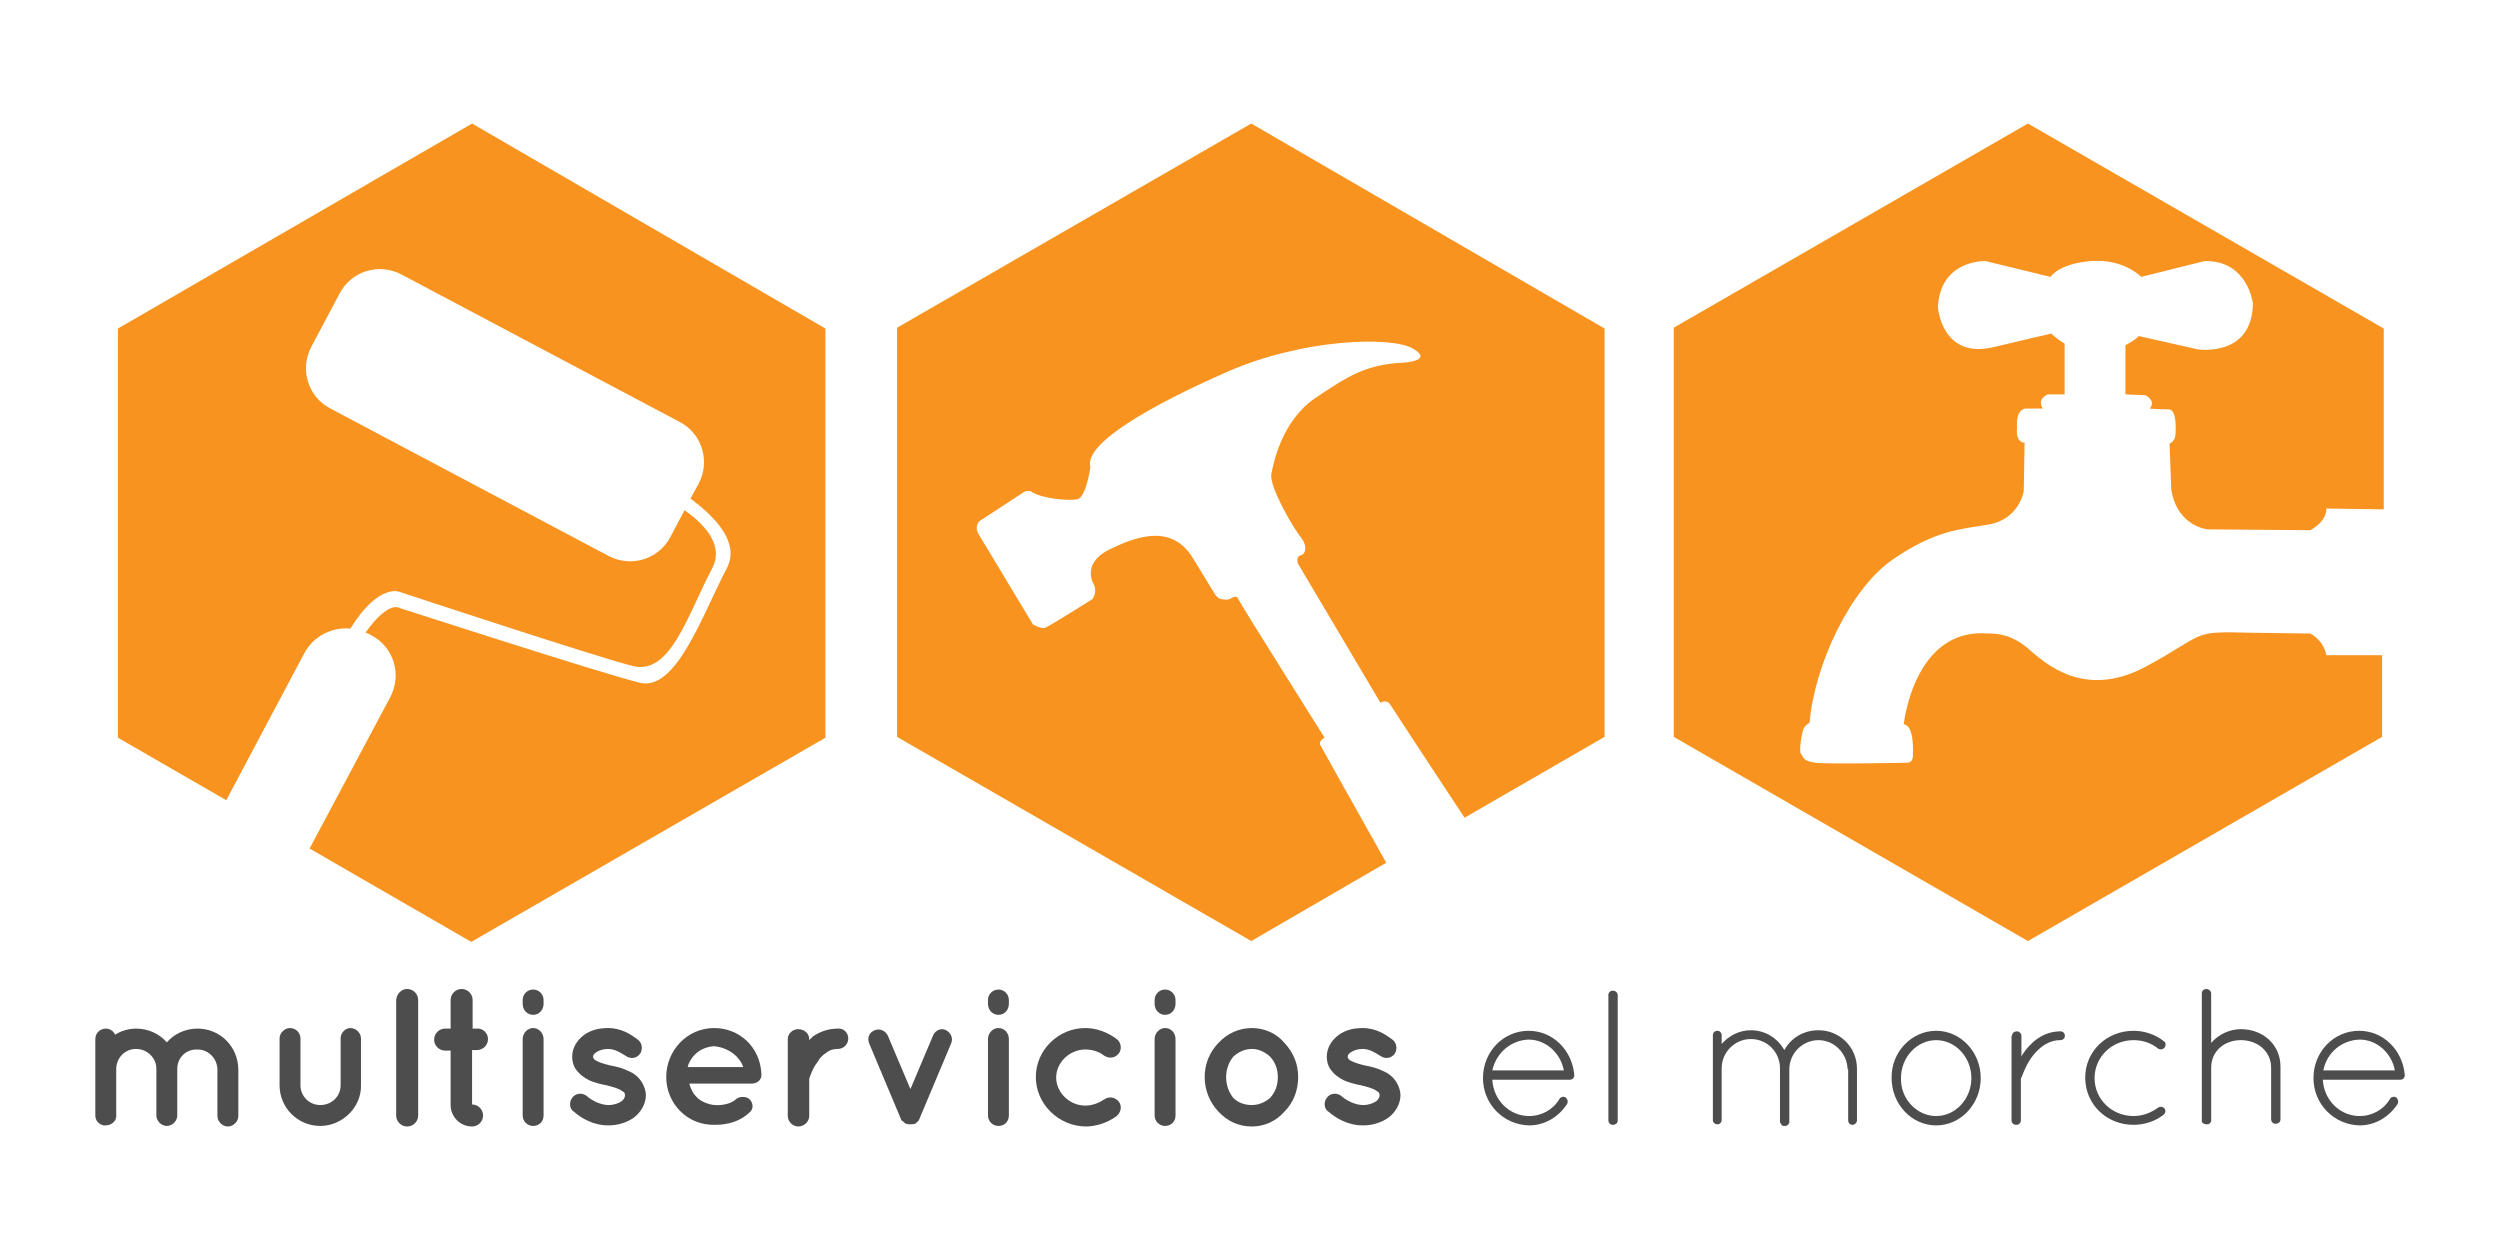 <?xml version="1.0" encoding="UTF-8" standalone="no"?>
<!-- Generator: Adobe Illustrator 19.0.0, SVG Export Plug-In . SVG Version: 6.00 Build 0)  -->

<svg
   xmlns:dc="http://purl.org/dc/elements/1.1/"
   xmlns:cc="http://creativecommons.org/ns#"
   xmlns:rdf="http://www.w3.org/1999/02/22-rdf-syntax-ns#"
   xmlns:svg="http://www.w3.org/2000/svg"
   xmlns="http://www.w3.org/2000/svg"
   xmlns:sodipodi="http://sodipodi.sourceforge.net/DTD/sodipodi-0.dtd"
   xmlns:inkscape="http://www.inkscape.org/namespaces/inkscape"
   version="1.1"
   id="Capa_1"
   x="0px"
   y="0px"
   viewBox="0 0 300 150"
   xml:space="preserve"
   inkscape:version="0.91 r13725"
   sodipodi:docname="logo02.svg"
   width="300"
   height="150"><defs
     id="defs36" /><sodipodi:namedview
     pagecolor="#ffffff"
     bordercolor="#666666"
     borderopacity="1"
     objecttolerance="10"
     gridtolerance="10"
     guidetolerance="10"
     inkscape:pageopacity="0"
     inkscape:pageshadow="2"
     inkscape:window-width="1366"
     inkscape:window-height="705"
     id="namedview34"
     showgrid="false"
     inkscape:zoom="0.79844428"
     inkscape:cx="138.56118"
     inkscape:cy="103.94707"
     inkscape:window-x="-8"
     inkscape:window-y="-8"
     inkscape:window-maximized="1"
     inkscape:current-layer="Capa_1"
     fit-margin-top="0"
     fit-margin-left="0"
     fit-margin-right="0"
     fit-margin-bottom="0" /><style
     type="text/css"
     id="style3">
	.st0{fill:#F7931E;}
	.st1{fill:#4D4D4D;}
</style><g
     id="g3366"
     transform="translate(11.439,-14.825)"><g
       transform="translate(-79.989,25.65)"
       id="XMLID_5_"><path
         style="fill:#f7931e"
         inkscape:connector-curvature="0"
         d="m 347.7,67.8 c -0.3,-1.8 -1.9,-2.6 -1.9,-2.6 l -7.3,-0.1 c -7.2,-0.2 -5.1,0.1 -12.5,4.1 -7.4,3.9 -12,-0.4 -14.2,-2.3 -2.2,-1.9 -4.6,-1.7 -4.6,-1.7 -9,-0.8 -10.2,10.9 -10.2,10.9 1.3,0.1 1.1,3.5 1.1,3.5 0.1,1.1 -0.6,1.1 -0.6,1.1 0,0 -9.5,0.2 -11.1,0 -1.6,-0.2 -1.4,-0.7 -1.7,-1 -0.3,-0.2 0,-2.2 0.2,-2.9 0.2,-0.6 0.8,-0.9 0.8,-0.9 0.6,-7 4.9,-16.1 10,-19.6 5.1,-3.5 8,-3.6 11.6,-4.2 3.6,-0.7 4.1,-4 4.1,-4 l 0.1,-5.8 c -1.2,-0.1 -0.9,-1.8 -0.9,-1.8 -0.2,-2.4 1.1,-2.3 1.1,-2.3 l 2,0 c -0.8,-1.2 0.6,-1.7 0.6,-1.7 l 2,0 0,-6.1 c -0.9,-0.5 -1.6,-1.2 -1.6,-1.2 l -6.8,1.6 c -6.4,1.6 -6.8,-4.8 -6.8,-4.8 0.3,-5.7 5.7,-5.5 5.7,-5.5 l 7.8,1.9 c 0,0 1,-1.6 4.9,-1.9 3.9,-0.3 6,1.9 6,1.9 l 7.6,-1.9 c 5.2,-0.1 5.8,5.1 5.8,5.1 -0.1,6.5 -6.6,5.5 -6.6,5.5 l -7.1,-1.6 c -0.4,0.5 -1.6,1.1 -1.6,1.1 l 0,5.9 2.4,0.1 c 1.4,0.8 0.5,1.6 0.5,1.6 0,0 1.2,0.1 2.3,0.1 1.1,0 0.8,3.1 0.8,3.1 -0.1,0.8 -0.7,1 -0.7,1 l 0.2,5.5 c 0.7,4.5 4.4,4.8 4.4,4.8 l 12.3,0.1 c 2.1,-1.2 1.9,-2.6 1.9,-2.6 l 6.9,0.1 0,-21.7 -42.7,-24.6 -42.5,24.5 0,49.1 42.5,24.5 42.5,-24.5 0,-9.8 -6.7,0 z"
         class="st0"
         id="XMLID_6_" /><path
         style="fill:#f7931e"
         inkscape:connector-curvature="0"
         d="m 125.2,4 -42.5,24.6 0,49.1 13,7.5 9.4,-17.7 c 1.1,-2 3.3,-3.1 5.5,-2.9 3.4,-5.5 5.9,-4.4 5.9,-4.4 0,0 23.6,7.8 28,8.9 4.5,1.1 6.5,-6 9.5,-11.7 1.4,-2.6 -0.6,-5.1 -3.3,-7 l -1.7,3.2 c -1.4,2.7 -4.7,3.7 -7.4,2.3 L 108.2,38.2 c -2.7,-1.4 -3.7,-4.7 -2.3,-7.4 l 3.4,-6.4 c 1.4,-2.7 4.7,-3.7 7.4,-2.3 l 33.4,17.7 c 2.7,1.4 3.7,4.7 2.3,7.4 l -1,1.8 c 3.1,2.3 5.9,5.3 4.4,8.3 -3,5.7 -6.1,14.9 -10.5,13.8 -4.5,-1.1 -28.9,-9 -28.9,-9 0,0 -1.3,-0.8 -4,3 0,0 0.1,0 0.1,0 l 0.6,0.3 c 2.7,1.4 3.7,4.7 2.3,7.4 l -9.7,18.2 19.4,11.2 42.5,-24.5 0,-49.1 L 125.2,4 Z"
         class="st0"
         id="XMLID_7_" /><path
         style="fill:#f7931e"
         inkscape:connector-curvature="0"
         d="m 227,78.6 c -0.3,-0.5 0.5,-0.9 0.5,-0.9 0,0 -10.2,-16.2 -10.4,-16.7 -0.2,-0.5 -0.8,0 -1.1,0.1 -0.3,0.1 -1.2,0 -1.4,-0.3 -0.3,-0.3 -0.4,-0.6 -3,-4.8 -2.6,-4.1 -7,-2.3 -9.9,-0.9 -2.8,1.4 -2.4,3.3 -1.9,4.2 0.5,1 -0.2,1.8 -0.2,1.8 0,0 -5.1,3.2 -5.6,3.4 -0.5,0.2 -1.5,-0.4 -1.5,-0.4 0,0 -5.9,-9.8 -6.5,-10.8 -0.6,-1 0.1,-1.6 0.1,-1.6 l 5.2,-3.4 c 0.4,-0.3 0.9,-0.2 0.9,-0.2 1.2,0.9 4.5,1.2 5.6,1 1.1,-0.2 1.6,-3.9 1.6,-3.9 -0.8,-2.8 7.3,-7.4 16.4,-11.4 9.1,-4 19.7,-4.3 22.3,-2.8 2.6,1.5 -1.2,1.7 -1.2,1.7 -4.4,0.2 -6.6,1.6 -10.6,4.3 -3.9,2.7 -4.9,7.6 -5.2,9.1 -0.2,1.6 2.8,6.7 3.6,7.6 0.7,0.9 0.6,1.9 0,2.1 -0.7,0.1 -0.4,1 -0.4,1 l 9.9,16.7 c 0.7,-0.4 1.1,0.1 1.1,0.1 0,0 3.9,6 9,13.7 l 16.8,-9.7 0,-49 -42.4,-24.6 -42.5,24.5 0,49.1 42.5,24.5 16.2,-9.4 C 230.5,84.9 227.1,78.8 227,78.6 Z"
         class="st0"
         id="XMLID_8_" /></g><g
       transform="matrix(0.66,0,0,0.66,-5.676,63.808)"
       id="XMLID_111_"><g
         id="XMLID_1_"><path
           style="fill:#4d4d4d"
           inkscape:connector-curvature="0"
           d="m 23.5,120.1 c 0,0 0,0.1 0,0.1 l 0,8.4 c 0,1 -0.9,1.9 -1.9,1.9 -1,0 -1.9,-0.9 -1.9,-1.9 l 0,-8.4 c 0,0 0,-0.1 0,-0.1 0,-2 -1.7,-3.6 -3.7,-3.6 -2,0 -3.6,1.6 -3.6,3.7 l 0,8.4 c 0,0.1 0,0.2 0,0.2 0,0 0,0.1 0,0.1 0,0.1 0,0.1 -0.1,0.2 0,0 0,0.1 0,0.2 -0.3,0.6 -1,1.1 -1.8,1.1 -0.1,0 -0.2,0 -0.4,0 -0.9,-0.2 -1.5,-0.9 -1.5,-1.8 l 0,-8.4 c 0,0 0,0 0,0 l 0,-5.5 c 0,-1.1 0.9,-1.9 1.9,-1.9 0.7,0 1.4,0.4 1.7,1.1 1.1,-0.7 2.5,-1.1 3.8,-1.1 2.2,0 4.2,0.9 5.6,2.5 1.3,-1.5 3.3,-2.5 5.6,-2.5 4.1,0 7.4,3.3 7.4,7.5 l 0,8.4 c 0,1 -0.9,1.9 -1.9,1.9 -1,0 -1.9,-0.9 -1.9,-1.9 l 0,-8.4 c 0,-2 -1.6,-3.7 -3.6,-3.7 -2.1,-0.1 -3.7,1.5 -3.7,3.5 z"
           class="st1"
           id="XMLID_2_" /><path
           style="fill:#4d4d4d"
           inkscape:connector-curvature="0"
           d="m 49.5,130.5 c -4.1,0 -7.4,-3.3 -7.4,-7.4 l 0,-8.5 c 0,-1 0.9,-1.9 1.9,-1.9 1.1,0 1.9,0.9 1.9,1.9 l 0,8.5 c 0,2 1.6,3.6 3.6,3.6 2.1,0 3.7,-1.6 3.7,-3.6 l 0,-8.5 c 0,-1 0.8,-1.9 1.8,-1.9 1,0 1.9,0.9 1.9,1.9 l 0,8.5 c 0.1,4 -3.4,7.4 -7.4,7.4 z"
           class="st1"
           id="XMLID_4_" /><path
           style="fill:#4d4d4d"
           inkscape:connector-curvature="0"
           d="m 65.3,105.6 c 1.1,0 2,0.9 2,2 l 0,21 c 0,1.1 -0.9,2 -2,2 -1.1,0 -2,-0.9 -2,-2 l 0,-21 c 0.1,-1.1 0.9,-2 2,-2 z"
           class="st1"
           id="XMLID_11_" /><path
           style="fill:#4d4d4d"
           inkscape:connector-curvature="0"
           d="m 80,114.7 c 0,1.1 -0.9,2 -2,2 l -0.9,0 0,9.9 c 1.1,0 2,0.9 2,2 0,1.1 -0.9,2 -2,2 -2.2,0 -3.9,-1.8 -3.9,-3.9 l 0,-9.9 -1,0 c -1.1,0 -2,-0.9 -2,-2 0,-1.1 0.9,-2 2,-2 l 1,0 0,-5.2 c 0,-1.1 0.9,-2 2,-2 1.1,0 2,0.9 2,2 l 0,5.2 0.8,0 c 1,-0.1 2,0.8 2,1.9 z"
           class="st1"
           id="XMLID_13_" /><path
           style="fill:#4d4d4d"
           inkscape:connector-curvature="0"
           d="m 90.1,108.3 c 0,1.1 -0.8,2 -1.9,2 -1.1,0 -1.9,-0.9 -1.9,-2 l 0,-0.7 c 0,-1.1 0.9,-1.9 1.9,-1.9 1.1,0 1.9,0.9 1.9,1.9 l 0,0.7 z m 0,6.4 0,13.9 c 0,1.1 -0.8,1.9 -1.9,1.9 -1.1,0 -1.9,-0.9 -1.9,-1.9 l 0,-13.9 c 0,-1.1 0.9,-2 1.9,-2 1,0 1.9,0.9 1.9,2 z"
           class="st1"
           id="XMLID_15_" /><path
           style="fill:#4d4d4d"
           inkscape:connector-curvature="0"
           d="m 95.3,125.4 c 0.6,-0.9 1.9,-1 2.7,-0.3 0.9,0.8 2.5,1.6 3.9,1.6 1,0 1.8,-0.3 2.4,-0.7 0.5,-0.4 0.6,-0.8 0.6,-1.1 0,-0.2 0,-0.2 -0.1,-0.4 0,-0.1 -0.2,-0.2 -0.5,-0.4 -0.5,-0.4 -1.6,-0.7 -2.8,-1 l 0,0 c -1.1,-0.2 -2.2,-0.5 -3.1,-0.9 -1,-0.5 -1.8,-1.1 -2.5,-2.1 -0.4,-0.6 -0.6,-1.4 -0.6,-2.2 0,-1.6 0.9,-3 2.1,-3.9 1.2,-0.9 2.7,-1.3 4.4,-1.3 2.5,0 4.2,1.2 5.3,2 0.9,0.6 1.1,1.7 0.6,2.6 -0.6,0.9 -1.7,1.1 -2.6,0.5 -1.1,-0.7 -2.1,-1.3 -3.3,-1.3 -0.9,0 -1.7,0.3 -2.1,0.6 -0.5,0.3 -0.6,0.6 -0.6,0.8 0,0.1 0,0.2 0.1,0.3 0,0.1 0.1,0.2 0.4,0.4 0.5,0.3 1.4,0.6 2.6,0.9 l 0,0 0,0 c 1.2,0.2 2.3,0.5 3.3,1 1,0.4 1.9,1.1 2.5,2.1 0.4,0.7 0.7,1.5 0.7,2.3 0,1.7 -1,3.2 -2.2,4.1 -1.3,0.9 -2.9,1.4 -4.6,1.4 -2.8,0 -4.9,-1.3 -6.3,-2.5 -0.8,-0.5 -0.9,-1.7 -0.3,-2.5 z"
           class="st1"
           id="XMLID_18_" /><path
           style="fill:#4d4d4d"
           inkscape:connector-curvature="0"
           d="m 112.4,121.6 c 0,-4.8 3.8,-8.9 8.7,-8.9 4.6,0 8.3,3.4 8.6,8.2 0,0 0,0.1 0,0.2 0,0.1 0,0.2 0,0.3 -0.1,0.9 -0.9,1.4 -1.8,1.4 l -11.3,0 c 0.2,0.8 0.6,1.7 1.2,2.3 0.7,0.9 2.2,1.5 3.4,1.6 1.3,0.1 2.8,-0.2 3.7,-0.9 0.7,-0.8 2.2,-0.7 2.7,-0.1 0.5,0.5 0.8,1.6 0,2.3 -1.7,1.6 -3.8,2.3 -6.4,2.3 -5,0.1 -8.8,-3.9 -8.8,-8.7 z m 3.9,-1.8 10.1,0 c -0.4,-1.4 -2.2,-3.5 -5.3,-3.8 -3,0.2 -4.5,2.4 -4.8,3.8 z"
           class="st1"
           id="XMLID_21_" /><path
           style="fill:#4d4d4d"
           inkscape:connector-curvature="0"
           d="m 145.5,114.6 c 0,1 -0.8,1.9 -1.9,1.9 -0.8,0 -1.5,0.2 -2.1,0.7 -0.7,0.4 -1.2,1 -1.6,1.7 -0.9,1.1 -1.3,2.5 -1.5,3 l 0,6.8 c 0,1 -0.9,1.9 -2,1.9 -1,0 -1.9,-0.9 -1.9,-1.9 l 0,-14 c 0,-1 0.9,-1.8 1.9,-1.8 1.1,0 2,0.8 2,1.8 l 0,0.2 c 0.2,-0.2 0.5,-0.5 0.7,-0.7 1.2,-0.8 2.7,-1.4 4.5,-1.4 1.1,-0.1 1.9,0.8 1.9,1.8 z"
           class="st1"
           id="XMLID_24_" /><path
           style="fill:#4d4d4d"
           inkscape:connector-curvature="0"
           d="m 164.2,115.5 -5.8,13.8 c 0,0.1 -0.1,0.2 -0.1,0.2 0,0 0,0 0,0 -0.1,0.1 -0.1,0.2 -0.2,0.2 0,0 0,0 0,0 -0.1,0.1 -0.1,0.1 -0.2,0.2 0,0 0,0 0,0 -0.1,0.1 -0.1,0.1 -0.2,0.2 0,0 0,0 -0.1,0 0,0 0,0 0,0 -0.1,0 -0.2,0 -0.3,0.1 0,0 0,0 -0.1,0 -0.1,0 -0.2,0 -0.4,0 -0.1,0 -0.2,0 -0.3,0 0,0 0,0 -0.1,0 -0.1,0 -0.2,-0.1 -0.3,-0.1 0,0 0,0 0,0 -0.1,0 -0.1,0 -0.1,0 -0.1,0 -0.2,-0.1 -0.3,-0.2 0,0 0,0 0,0 -0.1,-0.1 -0.1,-0.1 -0.2,-0.2 0,0 0,0 -0.1,0 0,-0.1 -0.1,-0.2 -0.2,-0.2 0,0 0,0 0,0 -0.1,0 -0.1,-0.1 -0.1,-0.2 l -5.8,-13.8 c -0.4,-1 0,-2 1,-2.4 0.9,-0.4 2,0.1 2.4,1 l 4.1,9.7 4.1,-9.7 c 0.4,-1 1.5,-1.5 2.4,-1 0.9,0.5 1.3,1.5 0.9,2.4 z"
           class="st1"
           id="XMLID_26_" /><path
           style="fill:#4d4d4d"
           inkscape:connector-curvature="0"
           d="m 174.7,108.3 c 0,1.1 -0.8,2 -1.9,2 -1.1,0 -1.9,-0.9 -1.9,-2 l 0,-0.7 c 0,-1.1 0.9,-1.9 1.9,-1.9 1.1,0 1.9,0.9 1.9,1.9 l 0,0.7 z m 0,6.4 0,13.9 c 0,1.1 -0.8,1.9 -1.9,1.9 -1.1,0 -1.9,-0.9 -1.9,-1.9 l 0,-13.9 c 0,-1.1 0.9,-2 1.9,-2 1.1,0 1.9,0.9 1.9,2 z"
           class="st1"
           id="XMLID_28_" /><path
           style="fill:#4d4d4d"
           inkscape:connector-curvature="0"
           d="m 179.6,121.6 c 0,-4.9 4.1,-8.9 9,-8.9 2.1,0 4.1,0.8 5.7,2 0.8,0.6 1,1.8 0.4,2.6 -0.7,0.9 -1.8,1 -2.7,0.4 -0.9,-0.7 -2.1,-1.1 -3.4,-1.1 -2.9,0 -5.3,2.4 -5.3,5.1 0,2.7 2.4,5.1 5.3,5.1 1.3,0 2.5,-0.5 3.4,-1.1 0.8,-0.6 2,-0.5 2.7,0.4 0.6,0.8 0.4,1.9 -0.4,2.6 -1.5,1.1 -3.5,1.9 -5.7,1.9 -4.9,-0.1 -9,-4.1 -9,-9 z"
           class="st1"
           id="XMLID_31_" /><path
           style="fill:#4d4d4d"
           inkscape:connector-curvature="0"
           d="m 205,108.3 c 0,1.1 -0.8,2 -1.9,2 -1.1,0 -1.9,-0.9 -1.9,-2 l 0,-0.7 c 0,-1.1 0.9,-1.9 1.9,-1.9 1.1,0 1.9,0.9 1.9,1.9 l 0,0.7 z m 0,6.4 0,13.9 c 0,1.1 -0.8,1.9 -1.9,1.9 -1.1,0 -1.9,-0.9 -1.9,-1.9 l 0,-13.9 c 0,-1.1 0.9,-2 1.9,-2 1.1,0 1.9,0.9 1.9,2 z"
           class="st1"
           id="XMLID_33_" /><path
           style="fill:#4d4d4d"
           inkscape:connector-curvature="0"
           d="m 212.8,127.9 c -1.5,-1.6 -2.5,-3.8 -2.5,-6.3 0,-2.4 0.9,-4.5 2.5,-6.2 1.6,-1.7 3.7,-2.7 6.1,-2.7 2.3,0 4.5,1 5.9,2.7 1.6,1.7 2.5,3.8 2.5,6.2 0,2.5 -0.9,4.7 -2.5,6.3 -1.5,1.7 -3.6,2.7 -5.9,2.7 -2.5,0 -4.5,-1 -6.1,-2.7 z m 1.4,-6.3 c 0,1.5 0.5,2.8 1.3,3.8 0.9,0.9 2.1,1.3 3.4,1.3 1.2,0 2.4,-0.5 3.3,-1.3 0.9,-1 1.4,-2.2 1.4,-3.8 0,-1.5 -0.5,-2.7 -1.4,-3.7 -0.9,-0.8 -2,-1.4 -3.3,-1.4 -1.4,0 -2.5,0.6 -3.4,1.4 -0.8,1 -1.3,2.3 -1.3,3.7 z"
           class="st1"
           id="XMLID_36_" /><path
           style="fill:#4d4d4d"
           inkscape:connector-curvature="0"
           d="m 232.5,125.4 c 0.6,-0.9 1.9,-1 2.7,-0.3 0.9,0.8 2.5,1.6 3.9,1.6 1,0 1.8,-0.3 2.4,-0.7 0.5,-0.4 0.6,-0.8 0.6,-1.1 0,-0.2 0,-0.2 -0.1,-0.4 0,-0.1 -0.2,-0.2 -0.5,-0.4 -0.5,-0.4 -1.6,-0.7 -2.8,-1 l 0,0 c -1.1,-0.2 -2.2,-0.5 -3.1,-0.9 -1,-0.5 -1.8,-1.1 -2.5,-2.1 -0.4,-0.6 -0.6,-1.4 -0.6,-2.2 0,-1.6 0.9,-3 2.1,-3.9 1.2,-0.9 2.7,-1.3 4.4,-1.3 2.5,0 4.2,1.2 5.3,2 0.9,0.6 1.1,1.7 0.6,2.6 -0.6,0.9 -1.7,1.1 -2.6,0.5 -1.1,-0.7 -2.1,-1.3 -3.3,-1.3 -0.9,0 -1.7,0.3 -2.1,0.6 -0.5,0.3 -0.6,0.6 -0.6,0.8 0,0.1 0,0.2 0.1,0.3 0,0.1 0.1,0.2 0.4,0.4 0.5,0.3 1.4,0.6 2.6,0.9 l 0,0 0,0 c 1.2,0.2 2.3,0.5 3.3,1 1,0.4 1.9,1.1 2.5,2.1 0.4,0.7 0.7,1.5 0.7,2.3 0,1.7 -1,3.2 -2.2,4.1 -1.3,0.9 -2.9,1.4 -4.6,1.4 -2.8,0 -4.9,-1.3 -6.3,-2.5 -0.8,-0.5 -0.9,-1.7 -0.3,-2.5 z"
           class="st1"
           id="XMLID_39_" /></g><g
         id="XMLID_9_"><path
           style="fill:#4d4d4d"
           inkscape:connector-curvature="0"
           d="m 260.9,121.8 c 0,-4.8 3.7,-8.6 8.3,-8.6 4.4,0 7.9,3.5 8.3,8 l 0,0 0,0.1 c 0,0.5 -0.4,0.8 -0.8,0.8 l -14.1,0 c 0.2,3.7 3.1,6.6 6.7,6.6 2.3,0 4.4,-1.2 5.5,-3.1 0.2,-0.4 0.8,-0.5 1.1,-0.3 0.4,0.3 0.5,0.8 0.3,1.2 -1.5,2.3 -4,3.9 -6.9,3.9 -4.7,-0.1 -8.4,-3.9 -8.4,-8.6 z m 1.7,-1.4 13,0 c -0.6,-3.2 -3.3,-5.6 -6.4,-5.6 -3.2,0.1 -5.9,2.4 -6.6,5.6 z"
           class="st1"
           id="XMLID_41_" /><path
           style="fill:#4d4d4d"
           inkscape:connector-curvature="0"
           d="m 283.7,106.7 c 0,-0.5 0.4,-0.8 0.8,-0.8 0.5,0 0.9,0.4 0.9,0.8 l 0,22.8 c 0,0.5 -0.4,0.8 -0.9,0.8 -0.5,0 -0.8,-0.4 -0.8,-0.8 l 0,-22.8 z"
           class="st1"
           id="XMLID_44_" /><path
           style="fill:#4d4d4d"
           inkscape:connector-curvature="0"
           d="m 327.2,120.2 c -0.1,-2.9 -2.4,-5.3 -5.3,-5.3 -2.9,0 -5.3,2.4 -5.3,5.3 l 0,9.4 0,0.1 c 0,0 0,0.1 0,0.1 l 0,0.1 c -0.1,0.2 -0.2,0.4 -0.4,0.5 -0.1,0.1 -0.3,0.1 -0.4,0.1 l -0.1,0 -0.1,0 c 0,0 -0.1,0 -0.1,0 -0.1,0 -0.1,-0.1 -0.2,-0.1 0,0 -0.1,0 -0.1,-0.1 L 315,130 c 0,0 0,-0.1 -0.1,-0.1 0,0 0,0 0,-0.1 0,0 0,0 0,-0.1 0,0 0,-0.1 0,-0.1 l 0,-0.1 0,-0.1 0,-9.4 c 0,-2.9 -2.3,-5.3 -5.3,-5.3 -2.9,0 -5.3,2.4 -5.3,5.3 l 0,9.4 c 0,0.3 -0.1,0.5 -0.4,0.7 0,0 -0.1,0.1 -0.2,0.1 0,0 -0.1,0 -0.1,0 l -0.1,0 -0.1,0 c -0.3,0 -0.6,-0.3 -0.7,-0.6 l 0,-0.2 0,-9.4 0,-0.3 0,-5.7 c 0,-0.5 0.4,-0.8 0.8,-0.8 0.5,0 0.8,0.4 0.8,0.8 l 0,1.6 c 1.3,-1.5 3.2,-2.5 5.3,-2.5 2.7,0 4.9,1.5 6.1,3.6 1.2,-2.2 3.5,-3.6 6.2,-3.6 3.9,0 7,3.1 7,7 l 0,9.4 c 0,0.4 -0.4,0.8 -0.8,0.8 -0.5,0 -0.8,-0.4 -0.8,-0.8 l 0,-9.3 z"
           class="st1"
           id="XMLID_46_" /><path
           style="fill:#4d4d4d"
           inkscape:connector-curvature="0"
           d="m 343.3,113.2 c 4.5,0 8.1,3.9 8.1,8.6 0,4.7 -3.6,8.6 -8.1,8.6 -4.5,0 -8.1,-3.9 -8.1,-8.6 -0.1,-4.7 3.6,-8.6 8.1,-8.6 z m 0,15.5 c 3.5,0 6.4,-3.1 6.4,-6.9 0,-3.8 -2.9,-6.9 -6.4,-6.9 -3.5,0 -6.4,3.1 -6.4,6.9 -0.1,3.8 2.9,6.9 6.4,6.9 z"
           class="st1"
           id="XMLID_48_" /><path
           style="fill:#4d4d4d"
           inkscape:connector-curvature="0"
           d="m 357.1,114.1 c 0,-0.5 0.4,-0.8 0.9,-0.8 0.4,0 0.8,0.4 0.8,0.8 l 0,3.8 c 0.1,-0.1 0.1,-0.3 0.2,-0.4 1.3,-2 3.6,-4.2 6.9,-4.2 0.5,0 0.8,0.4 0.8,0.8 0,0.5 -0.4,0.8 -0.8,0.8 -2.2,0 -3.8,1.3 -5,2.8 -1.2,1.5 -1.8,3.3 -2.1,4 -0.1,0.1 -0.1,0.2 -0.1,0.3 l 0,7.5 c 0,0.5 -0.4,0.8 -0.8,0.8 -0.5,0 -0.9,-0.3 -0.9,-0.8 l 0,-15.4 z"
           class="st1"
           id="XMLID_51_" /><path
           style="fill:#4d4d4d"
           inkscape:connector-curvature="0"
           d="m 370.4,121.7 c 0,-4.8 3.9,-8.5 8.8,-8.5 2,0 4,0.7 5.5,1.9 0.4,0.2 0.4,0.8 0.1,1.2 -0.3,0.3 -0.8,0.4 -1.2,0.1 -1.2,-1 -2.8,-1.5 -4.4,-1.5 -4,0 -7.1,3.1 -7.1,6.9 0,3.9 3.2,6.9 7.1,6.9 1.6,0 3.2,-0.6 4.4,-1.5 0.4,-0.3 0.9,-0.2 1.2,0.1 0.3,0.4 0.2,0.9 -0.2,1.2 -1.4,1.1 -3.4,1.8 -5.4,1.8 -4.9,0 -8.8,-3.7 -8.8,-8.6 z"
           class="st1"
           id="XMLID_53_" /><path
           style="fill:#4d4d4d"
           inkscape:connector-curvature="0"
           d="m 404.2,119.9 c 0,-3 -2.5,-5 -5.5,-5 -3,0 -5.4,2 -5.4,5 l 0,9.6 0,0.1 c 0,0.1 0,0.1 0,0.1 0,0.1 0,0.1 -0.1,0.1 -0.1,0.2 -0.3,0.4 -0.5,0.4 0,0 0,0 -0.1,0 l -0.1,0 -0.1,0 c -0.2,0 -0.5,-0.1 -0.7,-0.3 -0.1,-0.1 -0.1,-0.2 -0.1,-0.3 0,-0.1 0,-0.2 0,-0.3 l 0,-9.6 0,-0.3 0,-13 c 0,-0.5 0.4,-0.8 0.8,-0.8 0.5,0 0.9,0.4 0.9,0.8 l 0,9 c 1.3,-1.5 3.3,-2.5 5.4,-2.5 4,0 7.2,2.8 7.2,6.8 l 0,9.6 c 0,0.5 -0.4,0.8 -0.9,0.8 -0.5,0 -0.8,-0.4 -0.8,-0.8 l 0,-9.4 z"
           class="st1"
           id="XMLID_55_" /><path
           style="fill:#4d4d4d"
           inkscape:connector-curvature="0"
           d="m 411.9,121.8 c 0,-4.8 3.7,-8.6 8.3,-8.6 4.4,0 7.9,3.5 8.3,8 l 0,0 0,0.1 c 0,0.5 -0.4,0.8 -0.8,0.8 l -14.1,0 c 0.2,3.7 3.1,6.6 6.7,6.6 2.3,0 4.4,-1.2 5.5,-3.1 0.2,-0.4 0.8,-0.5 1.1,-0.3 0.4,0.3 0.5,0.8 0.3,1.2 -1.5,2.3 -4,3.9 -6.9,3.9 -4.7,-0.1 -8.4,-3.9 -8.4,-8.6 z m 1.8,-1.4 13,0 c -0.6,-3.2 -3.3,-5.6 -6.4,-5.6 -3.3,0.1 -6,2.4 -6.6,5.6 z"
           class="st1"
           id="XMLID_57_" /></g></g></g></svg>
